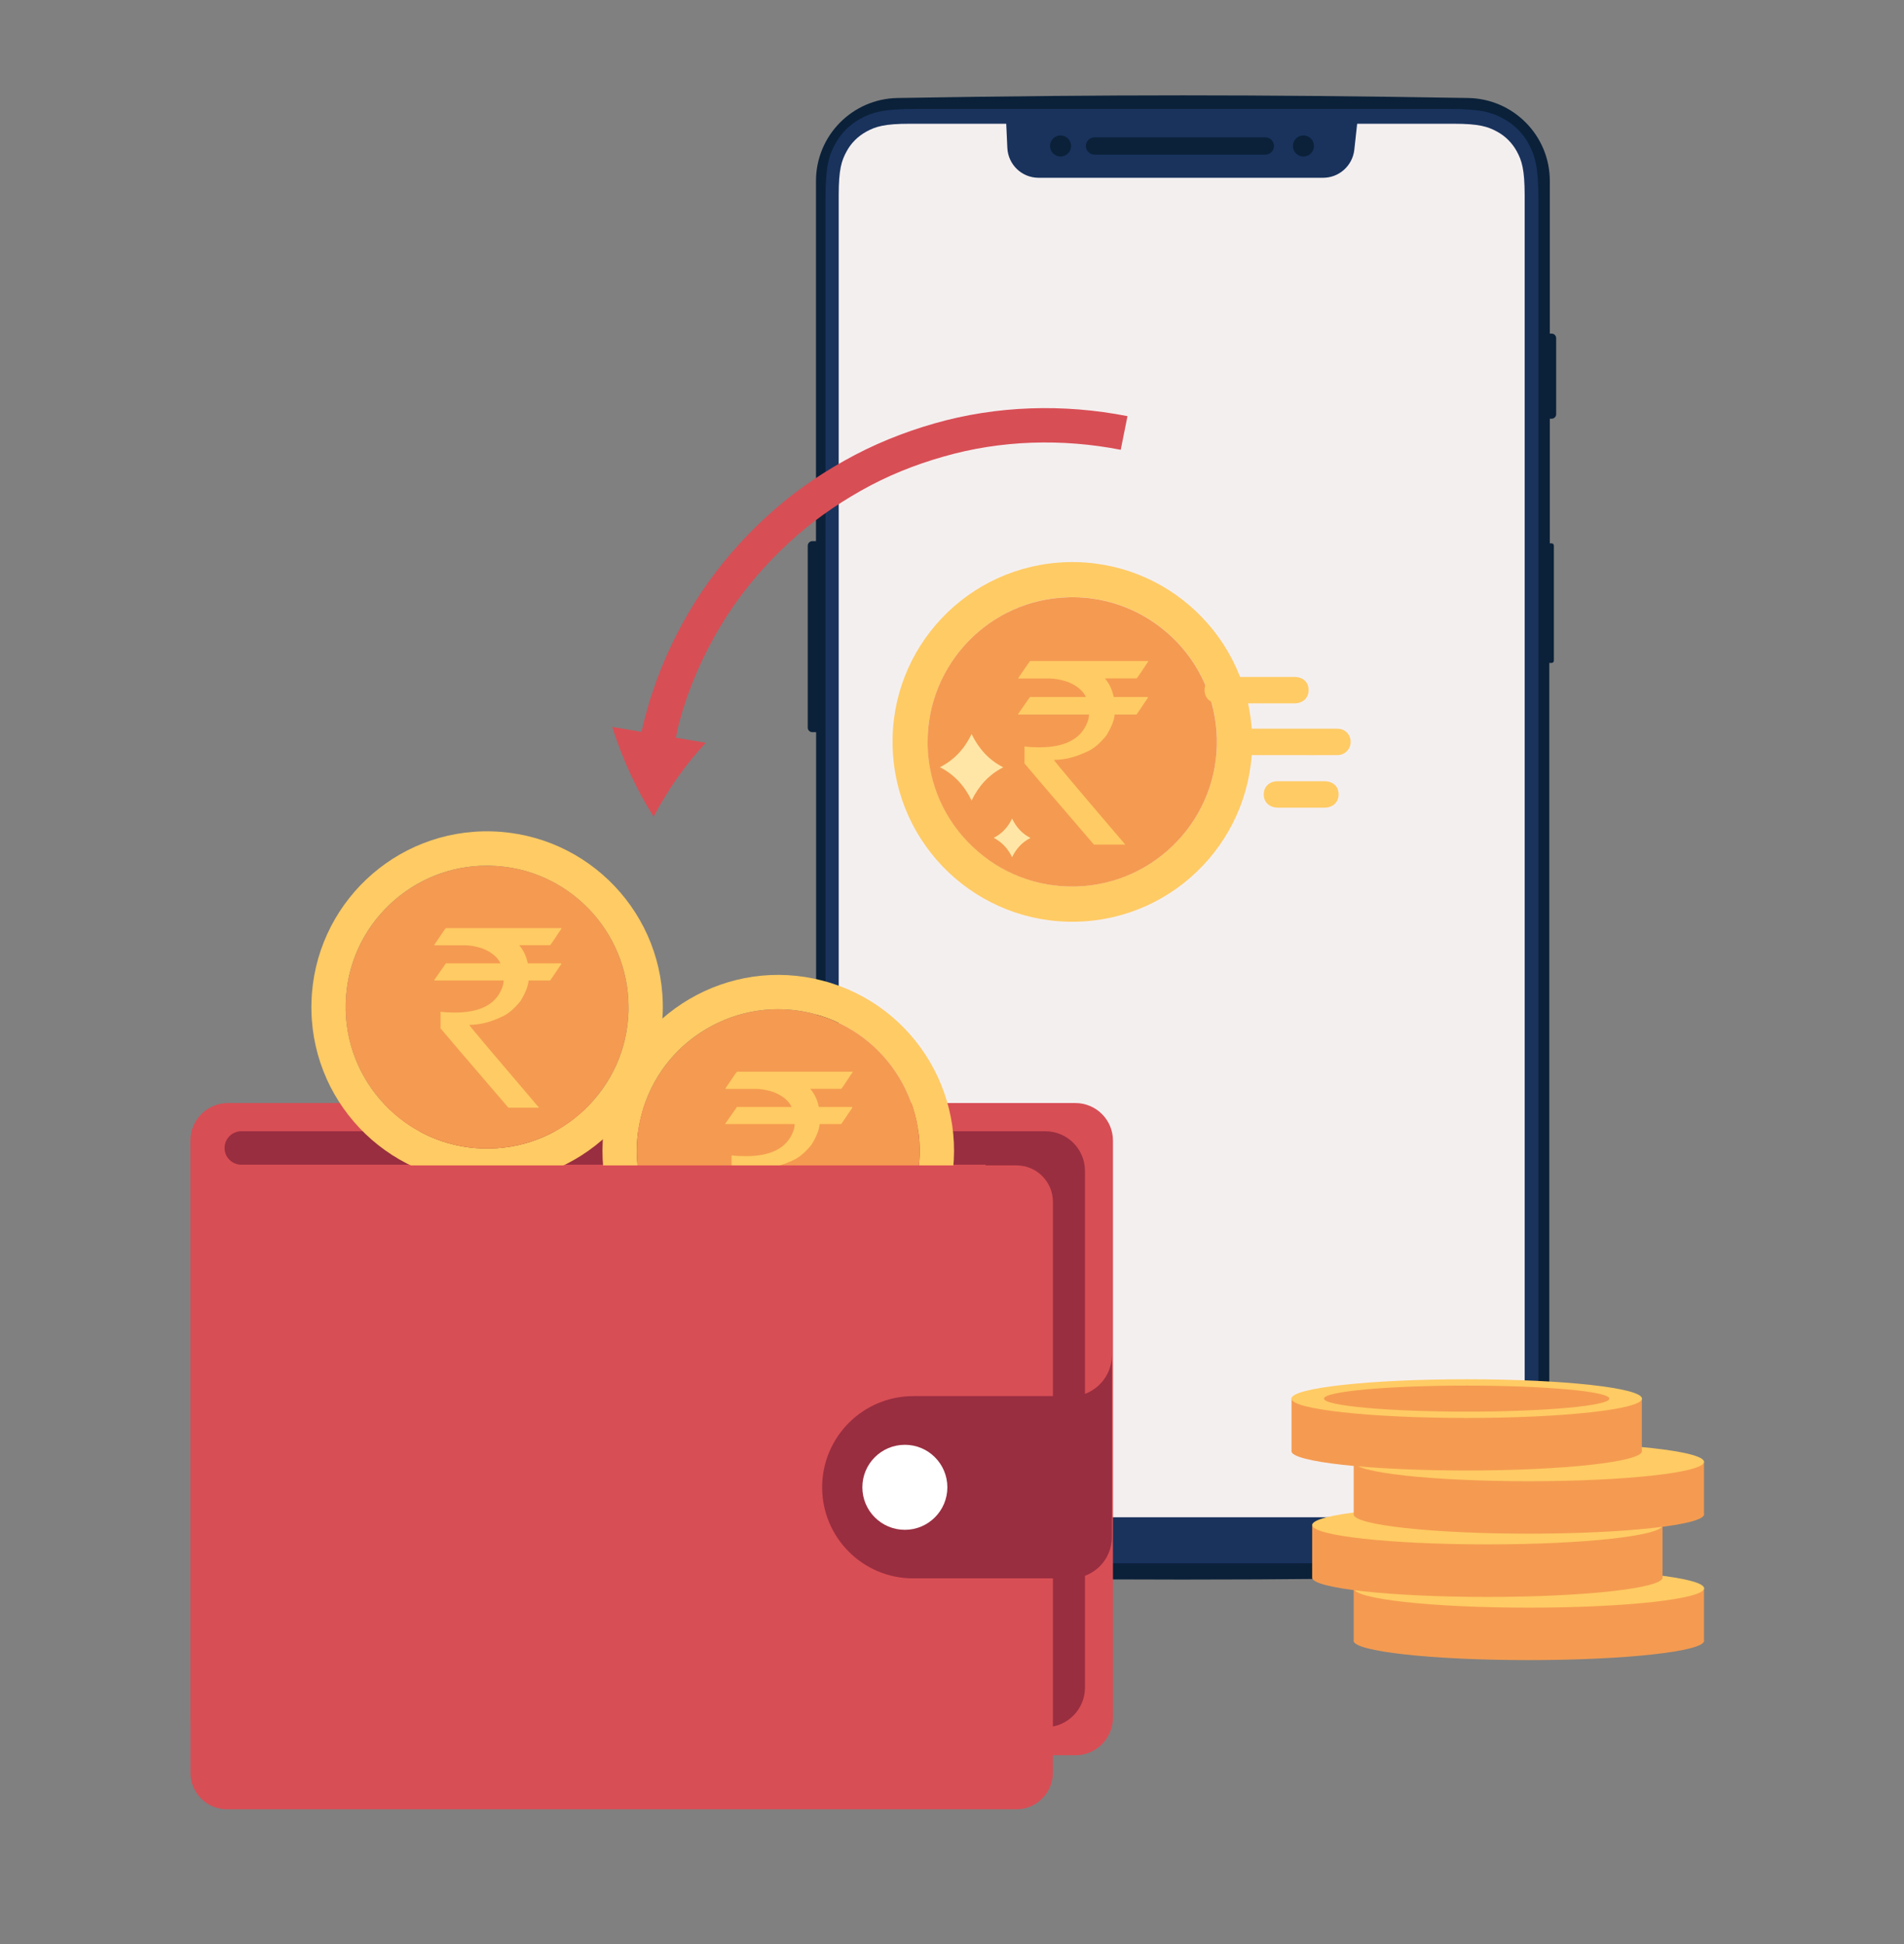 <svg width="48" height="49" viewBox="0 0 48 49" fill="none" xmlns="http://www.w3.org/2000/svg">
<rect x="0" y="0" width="48" height="49" fill="#808080" stroke="none"/>
<path fill-rule="evenodd" clip-rule="evenodd" d="M20.571 18.454H20.478C20.413 18.454 20.363 18.402 20.363 18.339V13.755C20.363 13.69 20.416 13.64 20.478 13.64H20.571V4.561C20.571 3.419 21.485 2.491 22.626 2.47C25.272 2.425 27.668 2.403 29.821 2.403C31.974 2.403 34.369 2.425 37.015 2.47C38.157 2.491 39.071 3.419 39.071 4.561V8.408H39.116C39.181 8.408 39.231 8.461 39.231 8.524V10.439C39.231 10.504 39.178 10.554 39.116 10.554H39.071V13.695H39.116C39.148 13.695 39.173 13.72 39.173 13.753V16.652C39.173 16.684 39.148 16.709 39.116 16.709H39.058V37.645C39.058 38.781 38.152 39.71 37.015 39.738C34.767 39.788 32.367 39.813 29.816 39.813C27.265 39.813 24.864 39.788 22.616 39.738C21.48 39.712 20.574 38.784 20.574 37.645V18.454H20.571Z" fill="#0B2139"/>
<path fill-rule="evenodd" clip-rule="evenodd" d="M21.687 39.154C21.983 39.317 22.261 39.402 23.069 39.402H36.525C37.333 39.402 37.611 39.315 37.907 39.154C38.172 39.009 38.39 38.791 38.535 38.526C38.698 38.231 38.783 37.95 38.783 37.144V5.004C38.783 4.195 38.695 3.917 38.535 3.622C38.39 3.357 38.172 3.139 37.907 2.994C37.611 2.831 37.333 2.746 36.525 2.746H23.069C22.261 2.746 21.983 2.833 21.687 2.994C21.422 3.139 21.204 3.357 21.059 3.622C20.896 3.917 20.811 4.198 20.811 5.004V37.144C20.811 37.953 20.899 38.231 21.059 38.526C21.204 38.791 21.422 39.009 21.687 39.154Z" fill="#19335D"/>
<path d="M38.237 3.812C38.122 3.604 37.952 3.432 37.744 3.319C37.506 3.189 37.286 3.119 36.64 3.119H34.214L34.142 3.777C34.096 4.178 33.759 4.481 33.355 4.481H26.183C25.76 4.481 25.415 4.15 25.395 3.727L25.367 3.119H22.942C22.296 3.119 22.076 3.189 21.838 3.319C21.63 3.434 21.457 3.604 21.345 3.812C21.214 4.05 21.144 4.27 21.144 4.916V36.446C21.144 37.092 21.214 37.312 21.345 37.55C21.46 37.757 21.63 37.93 21.838 38.043C22.076 38.173 22.296 38.243 22.942 38.243H36.64C37.286 38.243 37.506 38.173 37.744 38.043C37.952 37.928 38.124 37.757 38.237 37.55C38.367 37.312 38.437 37.092 38.437 36.446V4.916C38.435 4.27 38.367 4.05 38.237 3.812Z" fill="#F4EFEF"/>
<path d="M26.737 3.945C26.883 3.945 27.002 3.826 27.002 3.68C27.002 3.533 26.883 3.414 26.737 3.414C26.59 3.414 26.471 3.533 26.471 3.68C26.471 3.826 26.59 3.945 26.737 3.945Z" fill="#0B2139"/>
<path d="M32.86 3.945C33.006 3.945 33.125 3.826 33.125 3.68C33.125 3.533 33.006 3.414 32.86 3.414C32.713 3.414 32.594 3.533 32.594 3.68C32.594 3.826 32.713 3.945 32.86 3.945Z" fill="#0B2139"/>
<path d="M31.899 3.897H27.593C27.473 3.897 27.375 3.8 27.375 3.68C27.375 3.559 27.473 3.462 27.593 3.462H31.899C32.019 3.462 32.117 3.559 32.117 3.68C32.117 3.8 32.019 3.897 31.899 3.897Z" fill="#0B2139"/>
<path d="M34.124 41.355C34.124 41.625 36.102 41.843 38.542 41.843C40.983 41.843 42.961 41.623 42.961 41.355C42.961 41.35 42.961 41.345 42.958 41.34V40.018H34.127V41.335C34.124 41.345 34.124 41.35 34.124 41.355Z" fill="#F49B51"/>
<path d="M34.124 40.033C34.124 40.303 36.102 40.521 38.542 40.521C40.983 40.521 42.961 40.303 42.961 40.033C42.961 39.763 40.983 39.545 38.542 39.545C36.102 39.542 34.124 39.763 34.124 40.033Z" fill="#FFCB64"/>
<path d="M33.078 39.763C33.078 40.033 35.055 40.251 37.496 40.251C39.937 40.251 41.914 40.03 41.914 39.763C41.914 39.758 41.914 39.752 41.912 39.748V38.426H33.08V39.742C33.08 39.75 33.078 39.755 33.078 39.763Z" fill="#F49B51"/>
<path d="M33.08 38.438C33.08 38.709 35.058 38.926 37.498 38.926C39.939 38.926 41.917 38.709 41.917 38.438C41.917 38.168 39.939 37.95 37.498 37.95C35.058 37.95 33.08 38.168 33.08 38.438Z" fill="#FFCB64"/>
<path d="M34.124 38.168C34.124 38.438 36.102 38.656 38.542 38.656C40.983 38.656 42.961 38.436 42.961 38.168C42.961 38.163 42.961 38.158 42.958 38.153V36.831H34.127V38.148C34.124 38.158 34.124 38.163 34.124 38.168Z" fill="#F49B51"/>
<path d="M38.54 37.334C40.98 37.334 42.958 37.116 42.958 36.846C42.958 36.577 40.98 36.358 38.54 36.358C36.1 36.358 34.122 36.577 34.122 36.846C34.122 37.116 36.1 37.334 38.54 37.334Z" fill="#FFCB64"/>
<path d="M32.557 36.576C32.557 36.846 34.535 37.064 36.975 37.064C39.416 37.064 41.394 36.844 41.394 36.576C41.394 36.571 41.394 36.566 41.391 36.561V35.239H32.559V36.558C32.557 36.563 32.557 36.568 32.557 36.576Z" fill="#F49B51"/>
<path d="M36.975 35.74C39.416 35.74 41.394 35.521 41.394 35.252C41.394 34.982 39.416 34.764 36.975 34.764C34.535 34.764 32.557 34.982 32.557 35.252C32.557 35.521 34.535 35.74 36.975 35.74Z" fill="#FFCB64"/>
<path d="M36.975 35.58C38.962 35.58 40.572 35.433 40.572 35.252C40.572 35.071 38.962 34.924 36.975 34.924C34.989 34.924 33.378 35.071 33.378 35.252C33.378 35.433 34.989 35.58 36.975 35.58Z" fill="#F49B51"/>
<path d="M27.11 44.241H5.749C5.226 44.241 4.8 43.818 4.8 43.292V28.75C4.8 28.227 5.223 27.802 5.749 27.802H27.11C27.633 27.802 28.058 28.225 28.058 28.75V43.292C28.056 43.818 27.633 44.241 27.11 44.241Z" fill="#D84E55"/>
<path d="M27.352 29.512V42.536C27.352 43.087 26.904 43.535 26.354 43.535H24.847V29.356H6.084C5.851 29.356 5.661 29.169 5.661 28.936C5.661 28.703 5.849 28.513 6.084 28.513H26.354C26.904 28.513 27.352 28.961 27.352 29.512Z" fill="#992E40"/>
<path d="M20.741 24.718C18.376 24.097 15.955 25.514 15.334 27.882C14.713 30.247 16.13 32.671 18.498 33.289C20.864 33.91 23.287 32.493 23.906 30.125C24.526 27.759 23.11 25.338 20.741 24.718ZM23.07 29.907C22.829 30.828 22.243 31.602 21.42 32.082C20.599 32.563 19.637 32.696 18.716 32.455C16.814 31.957 15.672 30.005 16.17 28.102C16.411 27.181 16.996 26.407 17.82 25.927C18.614 25.463 19.535 25.323 20.426 25.531C20.459 25.539 20.491 25.546 20.521 25.556C22.394 26.044 23.528 27.942 23.092 29.814C23.084 29.844 23.077 29.874 23.07 29.907Z" fill="#FFCB64"/>
<path d="M23.092 29.812C23.084 29.844 23.077 29.874 23.069 29.907C22.829 30.828 22.243 31.602 21.42 32.082C20.599 32.563 19.637 32.696 18.716 32.455C16.814 31.957 15.672 30.005 16.17 28.102C16.411 27.181 16.996 26.407 17.82 25.927C18.613 25.463 19.535 25.323 20.426 25.531C20.459 25.539 20.491 25.546 20.521 25.556C22.393 26.044 23.528 27.939 23.092 29.812Z" fill="#F49B51"/>
<path d="M18.581 27.013H21.497V27.018C21.325 27.283 21.23 27.424 21.207 27.444H20.426C20.534 27.569 20.606 27.721 20.644 27.902H21.475C21.485 27.904 21.49 27.907 21.49 27.914C21.305 28.192 21.209 28.332 21.204 28.332H20.664C20.651 28.475 20.584 28.648 20.459 28.851C20.293 29.056 20.133 29.186 19.983 29.248C19.7 29.384 19.43 29.451 19.172 29.451V29.456C19.172 29.476 19.758 30.17 20.927 31.539H20.153C19.014 30.212 18.443 29.544 18.443 29.539V29.136L18.448 29.121C18.549 29.136 18.669 29.141 18.804 29.141C19.442 29.141 19.84 28.933 19.995 28.52C20.02 28.46 20.033 28.397 20.033 28.332H18.298C18.291 28.332 18.286 28.327 18.286 28.32C18.478 28.042 18.576 27.902 18.578 27.902H19.955V27.897C19.878 27.736 19.725 27.614 19.497 27.524C19.334 27.471 19.189 27.446 19.062 27.446H18.291V27.431C18.478 27.151 18.573 27.013 18.581 27.013Z" fill="#FFCB64"/>
<path d="M12.4 20.955C9.954 20.887 7.919 22.818 7.852 25.263C7.784 27.709 9.714 29.747 12.16 29.812C14.606 29.88 16.643 27.949 16.708 25.504C16.776 23.058 14.846 21.023 12.4 20.955ZM15.845 25.481C15.82 26.432 15.424 27.319 14.731 27.972C14.04 28.628 13.136 28.973 12.182 28.948C10.217 28.896 8.663 27.253 8.715 25.286C8.74 24.335 9.136 23.448 9.827 22.795C10.493 22.164 11.361 21.819 12.275 21.819C12.307 21.819 12.34 21.819 12.375 21.821C14.308 21.874 15.845 23.463 15.845 25.386C15.845 25.416 15.845 25.449 15.845 25.481Z" fill="#FFCB64"/>
<path d="M15.845 25.384C15.845 25.416 15.845 25.449 15.845 25.481C15.82 26.432 15.424 27.319 14.731 27.972C14.04 28.628 13.136 28.973 12.182 28.948C10.217 28.896 8.66 27.253 8.715 25.286C8.74 24.335 9.136 23.448 9.827 22.795C10.493 22.164 11.361 21.819 12.275 21.819C12.308 21.819 12.34 21.819 12.375 21.821C14.31 21.871 15.845 23.461 15.845 25.384Z" fill="#F49B51"/>
<path d="M11.241 23.393H14.158V23.398C13.985 23.664 13.89 23.804 13.867 23.824H13.089C13.196 23.949 13.269 24.102 13.306 24.282H14.137C14.148 24.285 14.152 24.287 14.152 24.295C13.967 24.573 13.872 24.713 13.867 24.713H13.326C13.314 24.855 13.246 25.028 13.121 25.231C12.956 25.436 12.796 25.566 12.646 25.629C12.363 25.764 12.092 25.832 11.834 25.832V25.837C11.834 25.857 12.42 26.55 13.589 27.919H12.816C11.677 26.593 11.106 25.924 11.106 25.919V25.516L11.111 25.501C11.211 25.516 11.331 25.521 11.466 25.521C12.105 25.521 12.503 25.314 12.658 24.9C12.683 24.84 12.696 24.778 12.696 24.713H10.961C10.953 24.713 10.948 24.708 10.948 24.7C11.141 24.422 11.239 24.282 11.241 24.282H12.616V24.277C12.538 24.117 12.385 23.994 12.157 23.904C11.995 23.852 11.849 23.826 11.722 23.826H10.951V23.811C11.139 23.531 11.234 23.393 11.241 23.393Z" fill="#FFCB64"/>
<path d="M25.623 45.603H5.721C5.213 45.603 4.802 45.192 4.802 44.684V30.293C4.802 29.784 5.213 29.374 5.721 29.374H25.625C26.133 29.374 26.544 29.784 26.544 30.293V44.684C26.541 45.19 26.131 45.603 25.623 45.603Z" fill="#D84E55"/>
<path d="M28.031 34.155V38.741C28.031 39.317 27.565 39.783 26.99 39.783H23.022C21.753 39.783 20.726 38.754 20.726 37.487C20.726 36.854 20.984 36.278 21.4 35.862C21.815 35.447 22.389 35.189 23.024 35.189H26.992C27.022 35.189 27.05 35.189 27.08 35.194C27.61 35.149 28.031 34.701 28.031 34.155Z" fill="#992E40"/>
<path d="M22.812 38.559C23.403 38.559 23.883 38.079 23.883 37.487C23.883 36.895 23.403 36.416 22.812 36.416C22.22 36.416 21.74 36.895 21.74 37.487C21.74 38.079 22.22 38.559 22.812 38.559Z" fill="white"/>
<path d="M28.424 10.489L28.254 11.337C26.779 11.049 25.232 11.092 23.788 11.508C23.062 11.713 22.361 11.996 21.707 12.366C21.052 12.737 20.433 13.172 19.882 13.685C19.329 14.196 18.831 14.767 18.413 15.39C17.995 16.016 17.649 16.689 17.387 17.393C17.319 17.568 17.264 17.748 17.204 17.928C17.154 18.109 17.099 18.289 17.056 18.472C17.046 18.522 17.031 18.569 17.021 18.619L16.148 18.557C16.17 18.459 16.192 18.364 16.215 18.269C16.26 18.069 16.323 17.873 16.375 17.676C16.44 17.48 16.503 17.288 16.573 17.095C16.861 16.326 17.236 15.593 17.695 14.909C18.153 14.229 18.693 13.605 19.294 13.05C19.895 12.491 20.568 12.013 21.284 11.613C21.998 11.21 22.764 10.899 23.552 10.674C25.129 10.221 26.817 10.173 28.424 10.489Z" fill="#D84E55"/>
<path d="M17.792 18.722C17.297 19.253 16.851 19.879 16.478 20.584C16.052 19.911 15.697 19.15 15.434 18.322L16.188 18.449C16.193 18.404 16.203 18.359 16.21 18.314L16.218 18.281L16.223 18.254L17.094 18.314C17.086 18.339 17.084 18.367 17.076 18.394L17.069 18.444L17.064 18.472C17.056 18.514 17.046 18.554 17.041 18.594L17.792 18.722Z" fill="#D84E55"/>
<path d="M22.503 18.822C22.571 21.326 24.654 23.298 27.157 23.231C29.66 23.163 31.633 21.08 31.566 18.577C31.498 16.074 29.415 14.101 26.912 14.169C24.406 14.236 22.433 16.319 22.503 18.822ZM23.385 18.697C23.385 16.732 24.954 15.105 26.932 15.052C26.967 15.052 27 15.05 27.035 15.05C27.971 15.05 28.857 15.403 29.54 16.049C30.249 16.72 30.652 17.623 30.679 18.597C30.735 20.607 29.142 22.287 27.132 22.342C26.158 22.369 25.232 22.014 24.526 21.343C23.818 20.672 23.415 19.768 23.387 18.795C23.385 18.765 23.385 18.732 23.385 18.697Z" fill="#FFCB64"/>
<path d="M23.385 18.697C23.385 18.73 23.385 18.765 23.385 18.797C23.412 19.771 23.815 20.677 24.524 21.346C25.23 22.017 26.156 22.369 27.13 22.344C29.14 22.289 30.732 20.61 30.677 18.599C30.649 17.626 30.246 16.719 29.538 16.051C28.855 15.405 27.968 15.052 27.032 15.052C26.997 15.052 26.965 15.052 26.93 15.055C24.954 15.105 23.385 16.732 23.385 18.697Z" fill="#F49B51"/>
<path d="M25.968 16.662H28.95V16.667C28.774 16.937 28.674 17.082 28.652 17.1H27.856C27.966 17.228 28.038 17.385 28.078 17.568H28.927C28.937 17.571 28.942 17.573 28.942 17.581C28.752 17.866 28.654 18.009 28.652 18.009H28.101C28.088 18.156 28.018 18.332 27.891 18.539C27.721 18.747 27.558 18.882 27.405 18.945C27.115 19.083 26.839 19.153 26.574 19.153V19.158C26.574 19.178 27.172 19.889 28.369 21.288H27.578C26.411 19.931 25.828 19.248 25.828 19.243V18.83L25.833 18.815C25.936 18.83 26.058 18.837 26.196 18.837C26.849 18.837 27.255 18.625 27.415 18.201C27.44 18.139 27.453 18.076 27.453 18.009H25.68C25.673 18.009 25.668 18.004 25.668 17.996C25.863 17.711 25.963 17.568 25.968 17.568H27.375V17.563C27.295 17.4 27.137 17.273 26.907 17.183C26.742 17.13 26.591 17.102 26.461 17.102H25.673V17.087C25.866 16.805 25.963 16.662 25.968 16.662Z" fill="#FFCB64"/>
<path d="M25.292 19.34C24.922 19.528 24.669 19.816 24.494 20.177C24.321 19.816 24.066 19.526 23.695 19.338C24.066 19.15 24.321 18.862 24.494 18.502C24.669 18.862 24.922 19.153 25.292 19.34Z" fill="#FFE6A6"/>
<path d="M25.978 21.12C25.763 21.23 25.615 21.396 25.515 21.606C25.415 21.396 25.265 21.228 25.052 21.118C25.267 21.008 25.415 20.842 25.515 20.632C25.615 20.842 25.763 21.013 25.978 21.12Z" fill="#FFE6A6"/>
<path d="M32.41 19.032C32.848 19.032 33.286 19.035 33.724 19.032C33.889 19.032 34.027 18.905 34.047 18.747C34.067 18.572 33.972 18.422 33.811 18.379C33.774 18.369 33.731 18.367 33.691 18.367C32.84 18.367 31.986 18.367 31.135 18.367C30.92 18.367 30.777 18.499 30.777 18.697C30.777 18.9 30.92 19.032 31.14 19.032C31.561 19.032 31.984 19.032 32.41 19.032Z" fill="#FFCB64"/>
<path d="M31.683 17.728C31.999 17.728 32.314 17.728 32.63 17.728C32.845 17.728 32.988 17.596 32.99 17.398C32.993 17.193 32.85 17.062 32.627 17.062C31.991 17.062 31.358 17.062 30.722 17.062C30.509 17.062 30.367 17.198 30.367 17.395C30.367 17.593 30.509 17.726 30.725 17.728C31.045 17.728 31.363 17.728 31.683 17.728Z" fill="#FFCB64"/>
<path d="M33.386 20.357C33.601 20.357 33.744 20.224 33.746 20.026C33.749 19.821 33.606 19.691 33.383 19.691C32.747 19.691 32.85 19.691 32.214 19.691C32.001 19.691 31.859 19.826 31.859 20.024C31.859 20.222 32.001 20.354 32.217 20.357C32.537 20.357 33.07 20.357 33.386 20.357Z" fill="#FFCB64"/>
</svg>
